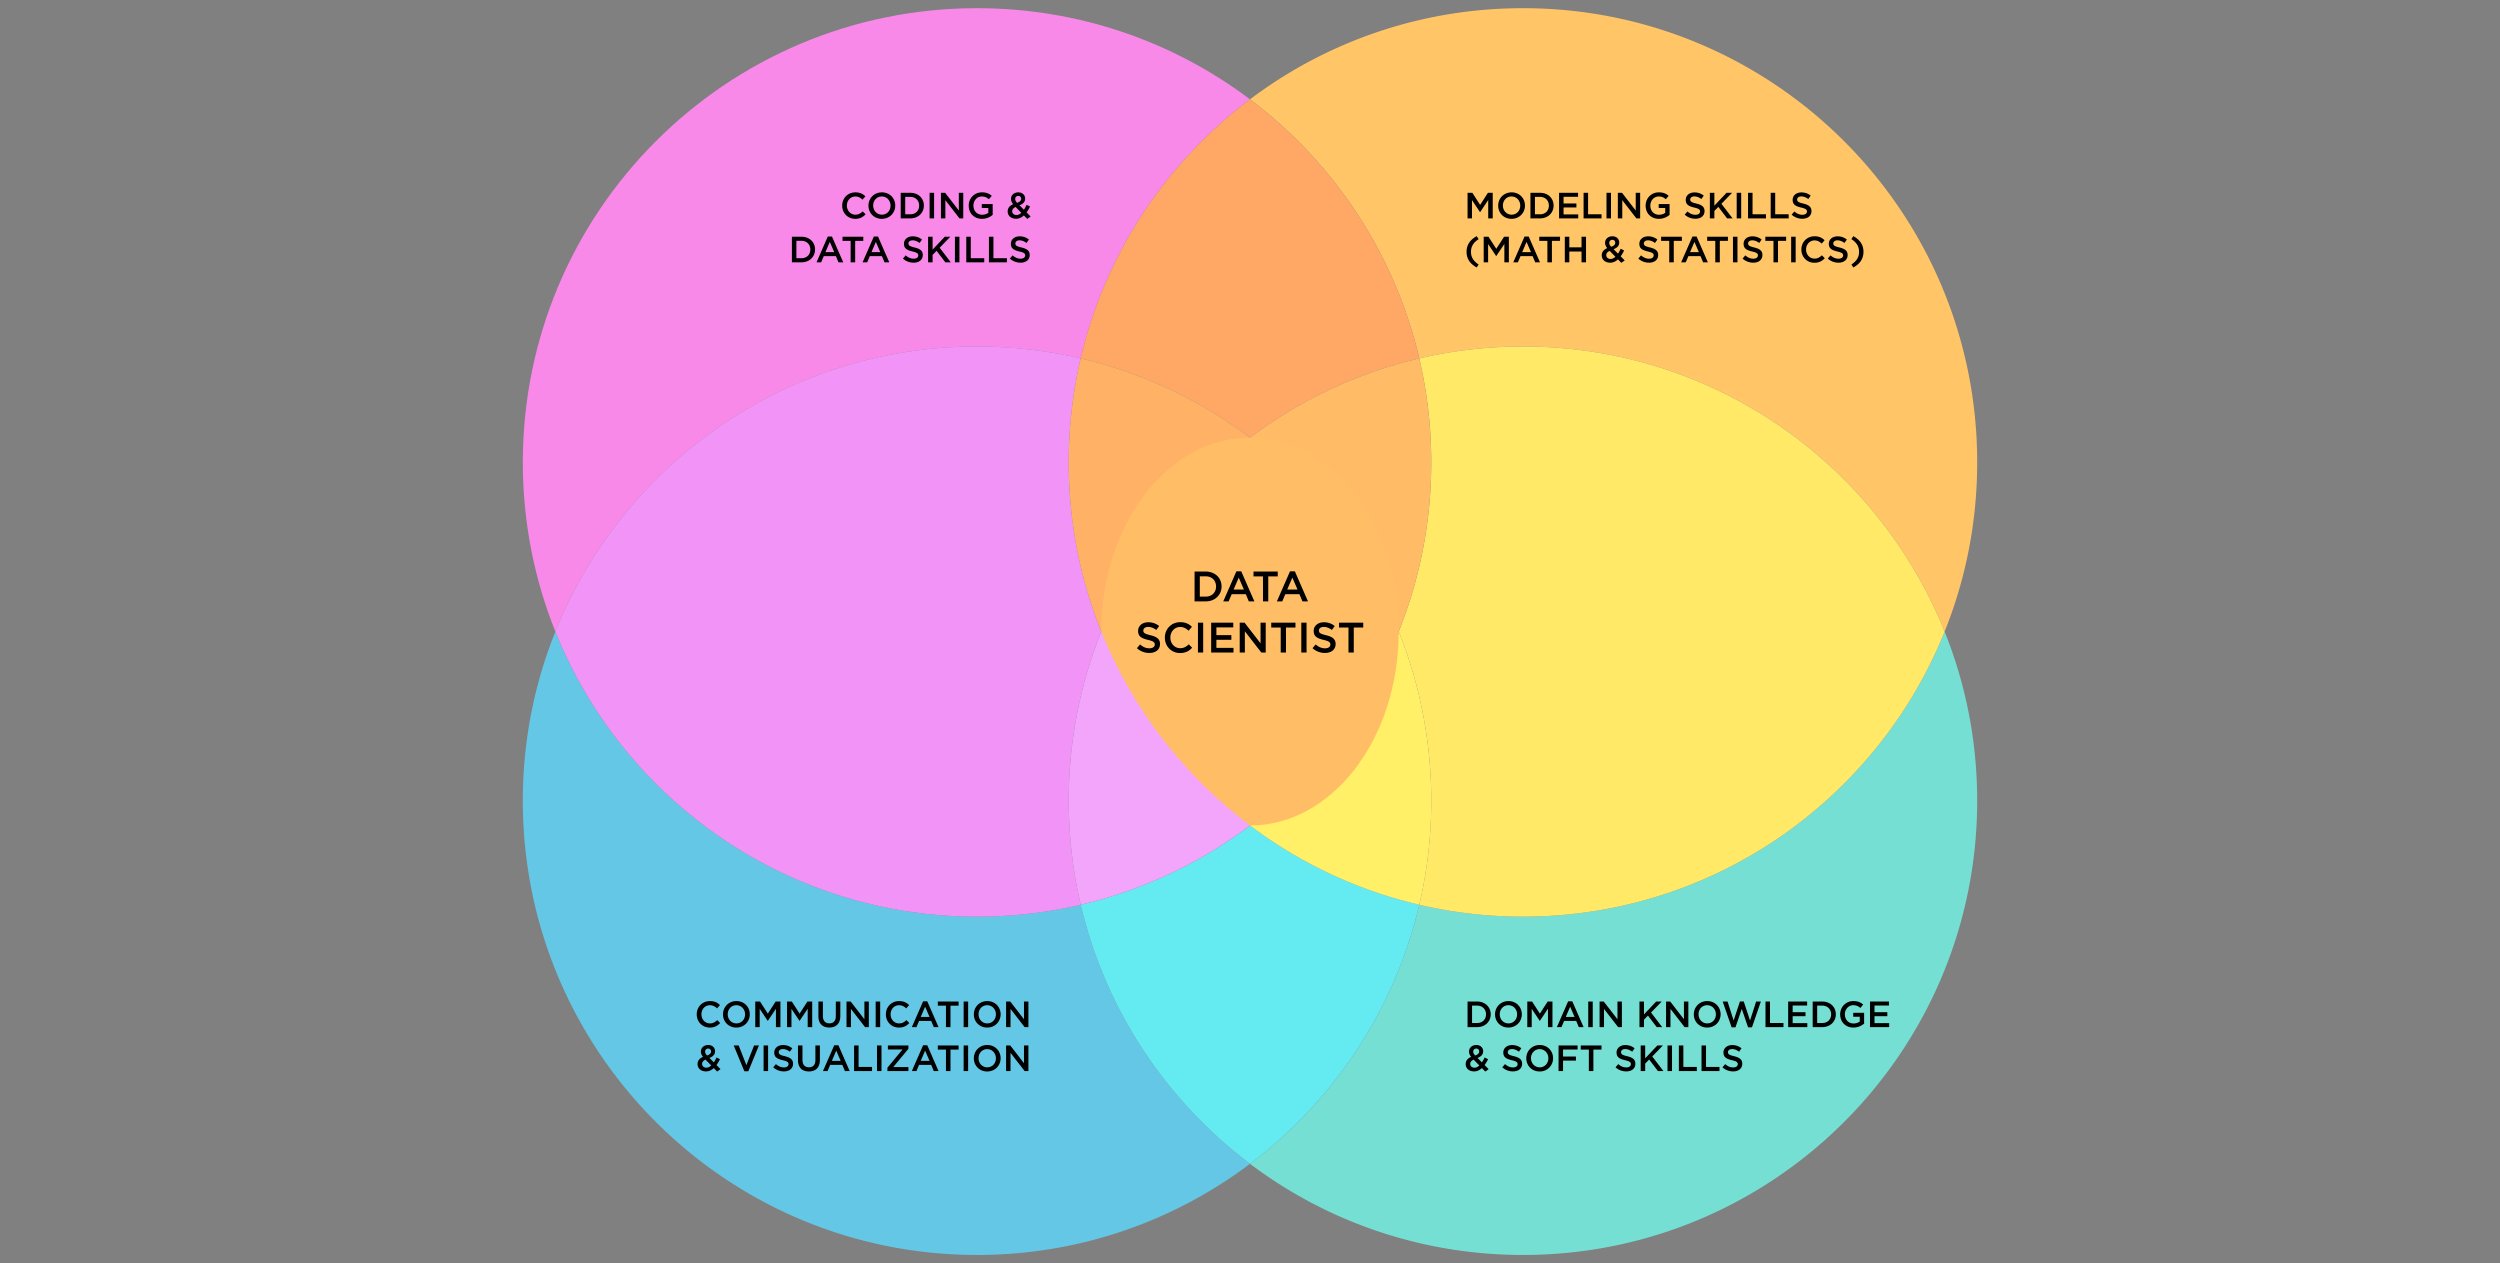 <svg xmlns="http://www.w3.org/2000/svg" width="819.609" height="414.12"><rect width="100%" height="100%" fill="#808080" stroke="none"/><path d="M499.293 300.518a149.341 149.341 0 0 1-33.989-3.901c-8.074 34.461-28.114 64.311-55.5 84.933 24.913 18.759 55.9 29.883 89.488 29.883 82.244 0 148.916-66.672 148.916-148.916 0-19.602-3.795-38.316-10.678-55.458-21.995 54.778-75.595 93.459-138.237 93.459z" fill="#75dfd3"/><path d="M354.305 296.618a149.334 149.334 0 0 1-33.989 3.901c-62.642 0-116.242-38.682-138.238-93.458-6.883 17.141-10.678 35.855-10.678 55.458 0 82.244 66.672 148.916 148.916 148.916 33.588 0 64.576-11.124 89.488-29.883-27.385-20.623-47.425-50.474-55.499-84.934z" fill="#64c7e5"/><path d="M465.304 296.618c-20.44-4.772-39.26-13.754-55.5-25.982-16.239 12.228-35.06 21.21-55.5 25.982 8.074 34.461 28.114 64.311 55.5 84.933 27.387-20.622 47.427-50.473 55.5-84.933z" fill="#64eaf1"/><path d="M320.316 113.601c11.694 0 23.071 1.352 33.989 3.901 8.074-34.461 28.114-64.311 55.5-84.933-24.913-18.759-55.901-29.883-89.489-29.883-82.244 0-148.916 66.672-148.916 148.916 0 19.602 3.795 38.316 10.678 55.458 21.996-54.777 75.597-93.459 138.238-93.459z" fill="#f889e8"/><path d="M320.316 300.518c11.694 0 23.071-1.352 33.989-3.901a149.317 149.317 0 0 1-3.928-34.1c0-19.602 3.795-38.316 10.678-55.458-6.883-17.141-10.678-35.855-10.678-55.458 0-11.734 1.362-23.149 3.928-34.1a149.334 149.334 0 0 0-33.989-3.901c-62.642 0-116.242 38.682-138.238 93.458 21.996 54.779 75.597 93.46 138.238 93.46z" fill="#f294f7"/><path d="M465.304 117.502a149.334 149.334 0 0 1 33.989-3.901c62.642 0 116.242 38.682 138.238 93.458 6.883-17.141 10.678-35.855 10.678-55.458 0-82.244-66.672-148.916-148.916-148.916-33.588 0-64.575 11.124-89.488 29.883 27.386 20.623 47.426 50.473 55.499 84.934z" fill="#ffc567"/><path d="M499.293 113.601a149.341 149.341 0 0 0-33.989 3.901 149.317 149.317 0 0 1 3.928 34.1c0 19.602-3.795 38.316-10.678 55.458 6.883 17.141 10.678 35.855 10.678 55.458 0 11.734-1.362 23.149-3.928 34.1a149.334 149.334 0 0 0 33.989 3.901c62.642 0 116.242-38.682 138.238-93.458-21.996-54.778-75.596-93.46-138.238-93.46z" fill="#ffe967"/><path d="M458.554 207.06c-10.202 25.406-27.2 47.349-48.749 63.575 16.239 12.228 35.059 21.21 55.5 25.982a149.317 149.317 0 0 0 3.928-34.1c-.001-19.602-3.796-38.316-10.679-55.457z" fill="#fff067"/><path d="M354.305 117.502c20.44 4.772 39.26 13.754 55.5 25.982 16.239-12.228 35.059-21.21 55.5-25.982-8.074-34.461-28.114-64.311-55.5-84.933-27.386 20.622-47.426 50.472-55.5 84.933z" fill="#ffa866"/><path d="M458.554 207.06c6.883-17.141 10.678-35.855 10.678-55.458 0-11.734-1.362-23.149-3.928-34.1-20.44 4.772-39.26 13.754-55.5 25.982 21.551 16.227 38.548 38.17 48.75 63.576z" fill="#fb6"/><path d="M409.805 143.484c-16.239-12.228-35.06-21.21-55.5-25.982a149.317 149.317 0 0 0-3.928 34.1c0 19.602 3.795 38.316 10.678 55.458 10.202-25.406 27.2-47.349 48.75-63.576z" fill="#ffb266"/><ellipse cx="409.805" cy="207.06" rx="48.749" ry="63.575" fill="#ffbe66"/><path d="M361.055 207.06c-6.883 17.141-10.678 35.855-10.678 55.458 0 11.734 1.362 23.149 3.928 34.1 20.44-4.772 39.26-13.754 55.5-25.982-21.55-16.228-38.548-38.17-48.75-63.576z" fill="#f2a5fb"/><path d="M391.632 187.377h3.648c3.074 0 5.199 2.11 5.199 4.864v.028c0 2.753-2.125 4.892-5.199 4.892h-3.648v-9.784zm1.72 1.565v6.653h1.929c2.055 0 3.396-1.384 3.396-3.299v-.027c0-1.915-1.342-3.327-3.396-3.327h-1.929zM405.342 187.307h1.593l4.305 9.854h-1.816l-.992-2.362h-4.627l-1.006 2.362h-1.762l4.305-9.854zm2.46 5.968l-1.691-3.913-1.678 3.913h3.369zM414.061 188.97h-3.103v-1.594h7.938v1.594h-3.103v8.19h-1.733v-8.19zM422.92 187.307h1.593l4.305 9.854h-1.816l-.992-2.362h-4.627l-1.006 2.362h-1.762l4.305-9.854zm2.46 5.968l-1.691-3.913-1.678 3.913h3.369zM372.726 212.504l1.035-1.229c.936.811 1.887 1.271 3.089 1.271 1.062 0 1.732-.503 1.732-1.229v-.028c0-.699-.391-1.076-2.208-1.496-2.083-.503-3.257-1.117-3.257-2.921v-.027c0-1.678 1.397-2.838 3.341-2.838 1.426 0 2.558.434 3.55 1.23l-.922 1.3c-.881-.657-1.762-1.007-2.656-1.007-1.006 0-1.593.518-1.593 1.16v.028c0 .755.447 1.09 2.334 1.537 2.068.503 3.131 1.244 3.131 2.865v.028c0 1.831-1.439 2.921-3.494 2.921a6.028 6.028 0 0 1-4.082-1.565zM381.893 209.065v-.027c0-2.782 2.083-5.061 5.046-5.061 1.804 0 2.894.63 3.83 1.524l-1.104 1.271c-.782-.727-1.621-1.216-2.739-1.216-1.859 0-3.229 1.537-3.229 3.452v.028c0 1.914 1.355 3.466 3.229 3.466 1.202 0 1.971-.476 2.81-1.258l1.104 1.118c-1.02 1.062-2.138 1.733-3.969 1.733-2.853.002-4.978-2.22-4.978-5.03zM392.736 204.145h1.72v9.784h-1.72v-9.784zM397.068 204.145h7.254v1.538h-5.534v2.544h4.905v1.537h-4.905v2.628h5.604v1.537h-7.324v-9.784zM406.431 204.145h1.594l5.241 6.766v-6.766h1.691v9.784h-1.439l-5.396-6.961v6.961h-1.691v-9.784zM419.874 205.739h-3.104v-1.594h7.939v1.594h-3.103v8.19h-1.733v-8.19zM426.622 204.145h1.72v9.784h-1.72v-9.784zM430.297 212.504l1.035-1.229c.937.811 1.887 1.271 3.089 1.271 1.062 0 1.732-.503 1.732-1.229v-.028c0-.699-.391-1.076-2.208-1.496-2.083-.503-3.257-1.117-3.257-2.921v-.027c0-1.678 1.397-2.838 3.341-2.838 1.426 0 2.558.434 3.55 1.23l-.922 1.3c-.881-.657-1.762-1.007-2.656-1.007-1.006 0-1.593.518-1.593 1.16v.028c0 .755.447 1.09 2.334 1.537 2.068.503 3.131 1.244 3.131 2.865v.028c0 1.831-1.439 2.921-3.494 2.921a6.03 6.03 0 0 1-4.082-1.565zM442.092 205.739h-3.103v-1.594h7.938v1.594h-3.103v8.19h-1.733v-8.19z"/><g><path d="M481.128 63.204h1.571l2.555 3.97 2.555-3.97h1.571V71.6h-1.476v-6.021l-2.65 3.958h-.048l-2.627-3.935V71.6h-1.451v-8.396zM491.173 67.426v-.023c0-2.363 1.822-4.342 4.401-4.342 2.578 0 4.377 1.955 4.377 4.317v.024c0 2.362-1.822 4.341-4.401 4.341-2.578 0-4.377-1.954-4.377-4.317zm7.231 0v-.023c0-1.632-1.188-2.986-2.854-2.986s-2.83 1.331-2.83 2.962v.024c0 1.631 1.188 2.974 2.854 2.974s2.83-1.32 2.83-2.951zM501.744 63.204h3.131c2.639 0 4.461 1.812 4.461 4.174v.024c0 2.362-1.822 4.197-4.461 4.197h-3.131v-8.395zm1.476 1.344v5.708h1.655c1.763 0 2.914-1.187 2.914-2.83v-.023c0-1.644-1.151-2.854-2.914-2.854h-1.655zM511.128 63.204h6.225v1.319h-4.749v2.183h4.21v1.319h-4.21v2.255h4.81v1.32h-6.285v-8.396zM519.168 63.204h1.476v7.052h4.413V71.6h-5.889v-8.396zM526.68 63.204h1.476V71.6h-1.476v-8.396zM530.399 63.204h1.367l4.498 5.805v-5.805h1.451V71.6h-1.235l-4.63-5.973V71.6h-1.451v-8.396zM539.508 67.426v-.023c0-2.352 1.799-4.342 4.329-4.342 1.463 0 2.363.407 3.227 1.139l-.936 1.116c-.647-.552-1.283-.899-2.351-.899-1.548 0-2.723 1.354-2.723 2.962v.024c0 1.727 1.14 2.998 2.854 2.998.791 0 1.511-.252 2.026-.636v-1.571h-2.146V66.91h3.574v3.526a5.357 5.357 0 0 1-3.502 1.307c-2.626 0-4.352-1.87-4.352-4.317zM552.323 70.376l.888-1.055c.804.695 1.619 1.091 2.65 1.091.911 0 1.487-.432 1.487-1.056v-.023c0-.6-.336-.924-1.895-1.283-1.787-.432-2.795-.96-2.795-2.507v-.024c0-1.438 1.199-2.435 2.866-2.435 1.224 0 2.195.372 3.047 1.056l-.792 1.115c-.756-.563-1.511-.863-2.278-.863-.864 0-1.367.443-1.367.995v.024c0 .647.384.936 2.003 1.319 1.774.432 2.687 1.067 2.687 2.458v.024c0 1.571-1.235 2.507-2.999 2.507a5.165 5.165 0 0 1-3.502-1.343zM560.567 63.204h1.476v4.222l3.994-4.222h1.822l-3.502 3.61 3.658 4.785h-1.799l-2.866-3.778-1.308 1.344V71.6h-1.476v-8.396zM569.363 63.204h1.476V71.6h-1.476v-8.396zM573.083 63.204h1.476v7.052h4.413V71.6h-5.889v-8.396zM580.511 63.204h1.476v7.052h4.413V71.6h-5.889v-8.396zM587.375 70.376l.888-1.055c.804.695 1.619 1.091 2.65 1.091.911 0 1.487-.432 1.487-1.056v-.023c0-.6-.336-.924-1.896-1.283-1.786-.432-2.794-.96-2.794-2.507v-.024c0-1.438 1.199-2.435 2.866-2.435 1.224 0 2.195.372 3.047 1.056l-.792 1.115c-.756-.563-1.511-.863-2.278-.863-.864 0-1.367.443-1.367.995v.024c0 .647.384.936 2.003 1.319 1.774.432 2.687 1.067 2.687 2.458v.024c0 1.571-1.235 2.507-2.999 2.507a5.165 5.165 0 0 1-3.502-1.343zM480.805 82.558c0-2.267 1.139-3.934 3.322-5.133l.636.972c-1.703 1.127-2.507 2.374-2.507 4.161s.804 3.022 2.507 4.162l-.636.972c-2.184-1.2-3.322-2.868-3.322-5.134zM486.42 77.605h1.571l2.555 3.97 2.555-3.97h1.571V86h-1.476v-6.02l-2.65 3.958h-.048l-2.627-3.935V86h-1.451v-8.395zM499.811 77.545h1.367L504.872 86h-1.56l-.852-2.027h-3.97L497.628 86h-1.512l3.695-8.455zm2.111 5.121l-1.451-3.358-1.439 3.358h2.89zM507.299 78.972h-2.663v-1.367h6.812v1.367h-2.662V86h-1.487v-7.028zM513.012 77.605h1.476v3.49h4.006v-3.49h1.475V86h-1.475v-3.538h-4.006V86h-1.476v-8.395zM530.434 85.029c-.72.672-1.56 1.092-2.567 1.092-1.57 0-2.746-.947-2.746-2.398v-.024c0-1.079.636-1.859 1.787-2.351-.479-.611-.695-1.14-.695-1.751v-.024c0-1.127.911-2.11 2.41-2.11 1.331 0 2.23.899 2.23 2.026v.024c0 1.104-.731 1.763-1.847 2.183l1.439 1.463c.323-.479.623-1.031.899-1.619l1.115.588c-.336.672-.707 1.331-1.14 1.907l1.332 1.343-1.104.792-1.113-1.141zm-.84-.864l-1.871-1.907c-.779.336-1.115.852-1.115 1.392v.023c0 .708.588 1.224 1.403 1.224.575 0 1.103-.276 1.583-.732zm-.048-4.569v-.024c0-.563-.396-.947-.947-.947-.601 0-1.008.42-1.008 1.008v.023c0 .42.168.731.636 1.247.863-.312 1.319-.707 1.319-1.307zM537.12 84.777l.888-1.055c.804.695 1.619 1.091 2.65 1.091.911 0 1.487-.432 1.487-1.056v-.023c0-.6-.336-.924-1.895-1.283-1.787-.432-2.795-.96-2.795-2.507v-.024c0-1.438 1.199-2.435 2.866-2.435 1.224 0 2.195.372 3.047 1.056l-.792 1.115c-.756-.563-1.511-.863-2.278-.863-.864 0-1.367.443-1.367.995v.024c0 .647.384.936 2.003 1.319 1.774.432 2.687 1.067 2.687 2.458v.024c0 1.571-1.235 2.507-2.999 2.507a5.175 5.175 0 0 1-3.502-1.343zM547.247 78.972h-2.663v-1.367h6.812v1.367h-2.662V86h-1.487v-7.028zM554.854 77.545h1.367L559.915 86h-1.56l-.852-2.027h-3.97L552.671 86h-1.512l3.695-8.455zm2.111 5.121l-1.451-3.358-1.439 3.358h2.89zM562.343 78.972h-2.663v-1.367h6.812v1.367h-2.662V86h-1.487v-7.028zM568.14 77.605h1.476V86h-1.476v-8.395zM571.296 84.777l.888-1.055c.804.695 1.619 1.091 2.65 1.091.911 0 1.487-.432 1.487-1.056v-.023c0-.6-.336-.924-1.895-1.283-1.787-.432-2.795-.96-2.795-2.507v-.024c0-1.438 1.199-2.435 2.866-2.435 1.224 0 2.195.372 3.047 1.056l-.792 1.115c-.756-.563-1.511-.863-2.278-.863-.864 0-1.367.443-1.367.995v.024c0 .647.384.936 2.003 1.319 1.774.432 2.687 1.067 2.687 2.458v.024c0 1.571-1.235 2.507-2.999 2.507a5.175 5.175 0 0 1-3.502-1.343zM581.423 78.972h-2.663v-1.367h6.812v1.367h-2.662V86h-1.487v-7.028zM587.219 77.605h1.476V86h-1.476v-8.395zM590.567 81.826v-.023c0-2.387 1.787-4.342 4.329-4.342 1.547 0 2.482.539 3.286 1.307l-.947 1.092c-.672-.624-1.392-1.043-2.351-1.043-1.596 0-2.771 1.318-2.771 2.962v.024c0 1.643 1.163 2.974 2.771 2.974 1.031 0 1.69-.407 2.41-1.079l.948.959c-.876.912-1.835 1.487-3.406 1.487-2.446 0-4.269-1.906-4.269-4.318zM599.231 84.777l.888-1.055c.804.695 1.619 1.091 2.65 1.091.911 0 1.487-.432 1.487-1.056v-.023c0-.6-.336-.924-1.895-1.283-1.787-.432-2.795-.96-2.795-2.507v-.024c0-1.438 1.199-2.435 2.866-2.435 1.224 0 2.195.372 3.047 1.056l-.792 1.115c-.756-.563-1.511-.863-2.278-.863-.864 0-1.367.443-1.367.995v.024c0 .647.384.936 2.003 1.319 1.774.432 2.687 1.067 2.687 2.458v.024c0 1.571-1.235 2.507-2.999 2.507a5.175 5.175 0 0 1-3.502-1.343zM606.972 86.72c1.702-1.14 2.506-2.375 2.506-4.162s-.804-3.034-2.506-4.161l.635-.972c2.184 1.199 3.322 2.866 3.322 5.133s-1.139 3.935-3.322 5.134l-.635-.972z"/></g><g><path d="M481.128 328.342h3.131c2.639 0 4.461 1.812 4.461 4.174v.024c0 2.362-1.822 4.197-4.461 4.197h-3.131v-8.395zm1.476 1.343v5.708h1.655c1.763 0 2.914-1.187 2.914-2.83v-.023c0-1.644-1.151-2.854-2.914-2.854h-1.655zM490.141 332.563v-.023c0-2.363 1.822-4.342 4.401-4.342 2.578 0 4.377 1.955 4.377 4.317v.024c0 2.362-1.822 4.341-4.401 4.341-2.579.001-4.377-1.953-4.377-4.317zm7.231 0v-.023c0-1.632-1.188-2.986-2.854-2.986s-2.83 1.331-2.83 2.962v.024c0 1.631 1.188 2.974 2.854 2.974s2.83-1.32 2.83-2.951zM500.712 328.342h1.571l2.555 3.97 2.555-3.97h1.571v8.396h-1.476v-6.021l-2.65 3.958h-.048l-2.627-3.935v5.997h-1.451v-8.395zM514.103 328.282h1.367l3.694 8.455h-1.56l-.852-2.027h-3.97l-.863 2.027h-1.512l3.696-8.455zm2.111 5.121l-1.451-3.358-1.439 3.358h2.89zM520.691 328.342h1.476v8.396h-1.476v-8.396zM524.411 328.342h1.367l4.498 5.805v-5.805h1.451v8.396h-1.235l-4.63-5.973v5.973h-1.451v-8.396zM537.49 328.342h1.476v4.222l3.994-4.222h1.822l-3.502 3.61 3.658 4.785h-1.799l-2.866-3.778-1.308 1.344v2.435h-1.476v-8.396zM546.202 328.342h1.367l4.498 5.805v-5.805h1.451v8.396h-1.235l-4.63-5.973v5.973h-1.451v-8.396zM555.311 332.563v-.023c0-2.363 1.822-4.342 4.401-4.342 2.578 0 4.377 1.955 4.377 4.317v.024c0 2.362-1.822 4.341-4.401 4.341-2.579.001-4.377-1.953-4.377-4.317zm7.231 0v-.023c0-1.632-1.188-2.986-2.854-2.986s-2.83 1.331-2.83 2.962v.024c0 1.631 1.188 2.974 2.854 2.974s2.83-1.32 2.83-2.951zM564.767 328.342h1.596l2.002 6.225 2.063-6.248h1.247l2.062 6.248 2.003-6.225h1.548l-2.915 8.455h-1.283l-2.062-6.032-2.062 6.032h-1.271l-2.928-8.455zM578.806 328.342h1.476v7.052h4.413v1.344h-5.889v-8.396zM586.233 328.342h6.225v1.319h-4.749v2.183h4.21v1.319h-4.21v2.255h4.81v1.319h-6.285v-8.395zM594.273 328.342h3.131c2.639 0 4.461 1.812 4.461 4.174v.024c0 2.362-1.822 4.197-4.461 4.197h-3.131v-8.395zm1.476 1.343v5.708h1.655c1.763 0 2.914-1.187 2.914-2.83v-.023c0-1.644-1.151-2.854-2.914-2.854h-1.655zM603.286 332.563v-.023c0-2.352 1.799-4.342 4.329-4.342 1.463 0 2.363.407 3.227 1.139l-.936 1.116c-.647-.552-1.283-.899-2.351-.899-1.548 0-2.723 1.354-2.723 2.962v.024c0 1.727 1.14 2.998 2.854 2.998.791 0 1.511-.252 2.026-.636v-1.571h-2.146v-1.283h3.574v3.526a5.357 5.357 0 0 1-3.502 1.307c-2.625 0-4.352-1.871-4.352-4.318zM613.065 328.342h6.225v1.319h-4.749v2.183h4.21v1.319h-4.21v2.255h4.81v1.319h-6.285v-8.395zM485.83 350.166c-.72.672-1.56 1.092-2.567 1.092-1.57 0-2.746-.947-2.746-2.398v-.024c0-1.079.636-1.859 1.787-2.351-.479-.611-.695-1.14-.695-1.751v-.024c0-1.127.911-2.11 2.41-2.11 1.331 0 2.23.899 2.23 2.026v.024c0 1.104-.731 1.763-1.847 2.183l1.439 1.463c.323-.479.623-1.031.899-1.619l1.115.588c-.336.672-.707 1.331-1.14 1.907l1.332 1.343-1.104.792-1.113-1.141zm-.84-.864l-1.871-1.907c-.779.336-1.115.852-1.115 1.392v.023c0 .708.588 1.224 1.403 1.224.575 0 1.104-.275 1.583-.732zm-.048-4.569v-.024c0-.563-.396-.947-.947-.947-.601 0-1.008.42-1.008 1.008v.023c0 .42.168.731.636 1.247.863-.312 1.319-.707 1.319-1.307zM492.516 349.914l.888-1.055c.804.695 1.619 1.091 2.65 1.091.911 0 1.487-.432 1.487-1.056v-.023c0-.6-.336-.924-1.896-1.283-1.786-.432-2.794-.96-2.794-2.507v-.024c0-1.438 1.199-2.435 2.866-2.435 1.224 0 2.195.372 3.047 1.056l-.792 1.115c-.756-.563-1.511-.863-2.278-.863-.864 0-1.367.443-1.367.995v.024c0 .647.384.936 2.003 1.319 1.774.432 2.687 1.067 2.687 2.458v.024c0 1.571-1.235 2.507-2.999 2.507a5.167 5.167 0 0 1-3.502-1.343zM500.388 346.964v-.023c0-2.363 1.822-4.342 4.401-4.342 2.578 0 4.377 1.955 4.377 4.317v.024c0 2.362-1.822 4.341-4.401 4.341-2.578 0-4.377-1.954-4.377-4.317zm7.231 0v-.023c0-1.632-1.188-2.986-2.854-2.986s-2.83 1.331-2.83 2.962v.024c0 1.631 1.188 2.974 2.854 2.974s2.83-1.321 2.83-2.951zM510.959 342.742h6.249v1.344h-4.773v2.29h4.233v1.344h-4.233v3.418h-1.476v-8.396zM520.895 344.109h-2.663v-1.367h6.812v1.367h-2.662v7.028h-1.487v-7.028zM529.644 349.914l.888-1.055c.804.695 1.619 1.091 2.65 1.091.911 0 1.487-.432 1.487-1.056v-.023c0-.6-.336-.924-1.895-1.283-1.787-.432-2.795-.96-2.795-2.507v-.024c0-1.438 1.199-2.435 2.866-2.435 1.224 0 2.195.372 3.047 1.056l-.792 1.115c-.756-.563-1.511-.863-2.278-.863-.864 0-1.367.443-1.367.995v.024c0 .647.384.936 2.003 1.319 1.774.432 2.687 1.067 2.687 2.458v.024c0 1.571-1.235 2.507-2.999 2.507a5.167 5.167 0 0 1-3.502-1.343zM537.887 342.742h1.476v4.222l3.994-4.222h1.822l-3.502 3.61 3.658 4.785h-1.799l-2.866-3.778-1.308 1.344v2.435h-1.476v-8.396zM546.683 342.742h1.476v8.396h-1.476v-8.396zM550.402 342.742h1.476v7.052h4.413v1.344h-5.889v-8.396zM557.83 342.742h1.476v7.052h4.413v1.344h-5.889v-8.396zM564.694 349.914l.888-1.055c.804.695 1.619 1.091 2.65 1.091.911 0 1.487-.432 1.487-1.056v-.023c0-.6-.336-.924-1.895-1.283-1.787-.432-2.795-.96-2.795-2.507v-.024c0-1.438 1.199-2.435 2.866-2.435 1.224 0 2.195.372 3.047 1.056l-.792 1.115c-.756-.563-1.511-.863-2.278-.863-.864 0-1.367.443-1.367.995v.024c0 .647.384.936 2.003 1.319 1.774.432 2.687 1.067 2.687 2.458v.024c0 1.571-1.235 2.507-2.999 2.507a5.17 5.17 0 0 1-3.502-1.343z"/></g><g><path d="M276.106 67.426v-.023c0-2.387 1.787-4.342 4.329-4.342 1.547 0 2.482.539 3.286 1.307l-.947 1.092c-.672-.624-1.392-1.043-2.351-1.043-1.596 0-2.771 1.318-2.771 2.962v.024c0 1.643 1.163 2.974 2.771 2.974 1.031 0 1.69-.407 2.41-1.079l.948.959c-.876.912-1.835 1.487-3.406 1.487-2.447-.001-4.269-1.907-4.269-4.318zM284.722 67.426v-.023c0-2.363 1.822-4.342 4.401-4.342 2.578 0 4.377 1.955 4.377 4.317v.024c0 2.362-1.822 4.341-4.401 4.341-2.578 0-4.377-1.954-4.377-4.317zm7.232 0v-.023c0-1.632-1.188-2.986-2.854-2.986s-2.83 1.331-2.83 2.962v.024c0 1.631 1.188 2.974 2.854 2.974s2.83-1.32 2.83-2.951zM295.292 63.204h3.131c2.639 0 4.461 1.812 4.461 4.174v.024c0 2.362-1.822 4.197-4.461 4.197h-3.131v-8.395zm1.476 1.344v5.708h1.655c1.763 0 2.914-1.187 2.914-2.83v-.023c0-1.644-1.151-2.854-2.914-2.854h-1.655zM304.761 63.204h1.476V71.6h-1.476v-8.396zM308.481 63.204h1.367l4.498 5.805v-5.805h1.451V71.6h-1.235l-4.63-5.973V71.6h-1.451v-8.396zM317.59 67.426v-.023c0-2.352 1.799-4.342 4.329-4.342 1.463 0 2.363.407 3.227 1.139l-.936 1.116c-.647-.552-1.283-.899-2.351-.899-1.548 0-2.723 1.354-2.723 2.962v.024c0 1.727 1.14 2.998 2.854 2.998.791 0 1.511-.252 2.026-.636v-1.571h-2.146V66.91h3.574v3.526a5.357 5.357 0 0 1-3.502 1.307c-2.626 0-4.352-1.87-4.352-4.317zM335.671 70.628c-.72.672-1.56 1.092-2.567 1.092-1.57 0-2.746-.947-2.746-2.398v-.024c0-1.079.636-1.859 1.787-2.351-.479-.611-.695-1.14-.695-1.751v-.024c0-1.127.911-2.11 2.41-2.11 1.331 0 2.23.899 2.23 2.026v.024c0 1.104-.731 1.763-1.847 2.183l1.439 1.463c.323-.479.623-1.031.899-1.619l1.115.588c-.336.672-.708 1.331-1.14 1.907l1.332 1.343-1.104.792-1.113-1.141zm-.84-.863l-1.871-1.907c-.779.336-1.115.852-1.115 1.392v.023c0 .708.588 1.224 1.403 1.224.575-.001 1.104-.276 1.583-.732zm-.048-4.569v-.024c0-.563-.396-.947-.947-.947-.601 0-1.008.42-1.008 1.008v.023c0 .42.168.731.636 1.247.863-.312 1.319-.708 1.319-1.307zM259.618 77.605h3.131c2.639 0 4.461 1.812 4.461 4.174v.024c0 2.362-1.822 4.197-4.461 4.197h-3.131v-8.395zm1.475 1.343v5.708h1.655c1.763 0 2.914-1.187 2.914-2.83v-.023c0-1.644-1.151-2.854-2.914-2.854h-1.655zM271.388 77.545h1.367L276.45 86h-1.56l-.852-2.027h-3.97L269.206 86h-1.512l3.694-8.455zm2.112 5.121l-1.451-3.358-1.439 3.358h2.89zM278.877 78.972h-2.663v-1.367h6.812v1.367h-2.662V86h-1.487v-7.028zM286.484 77.545h1.367L291.545 86h-1.56l-.852-2.027h-3.97L284.301 86h-1.512l3.695-8.455zm2.111 5.121l-1.451-3.358-1.439 3.358h2.89zM296.026 84.777l.888-1.055c.804.695 1.619 1.091 2.65 1.091.911 0 1.487-.432 1.487-1.056v-.023c0-.6-.336-.924-1.895-1.283-1.787-.432-2.795-.96-2.795-2.507v-.024c0-1.438 1.199-2.435 2.866-2.435 1.224 0 2.195.372 3.047 1.056l-.792 1.115c-.756-.563-1.511-.863-2.278-.863-.864 0-1.367.443-1.367.995v.024c0 .647.384.936 2.003 1.319 1.774.432 2.687 1.067 2.687 2.458v.024c0 1.571-1.235 2.507-2.999 2.507a5.175 5.175 0 0 1-3.502-1.343zM304.269 77.605h1.476v4.222l3.995-4.222h1.822l-3.502 3.61L311.718 86h-1.799l-2.866-3.778-1.308 1.344V86h-1.476v-8.395zM313.065 77.605h1.476V86h-1.476v-8.395zM316.786 77.605h1.476v7.052h4.413V86h-5.889v-8.395zM324.214 77.605h1.476v7.052h4.413V86h-5.889v-8.395zM331.078 84.777l.888-1.055c.804.695 1.619 1.091 2.65 1.091.911 0 1.487-.432 1.487-1.056v-.023c0-.6-.336-.924-1.896-1.283-1.786-.432-2.794-.96-2.794-2.507v-.024c0-1.438 1.199-2.435 2.866-2.435 1.224 0 2.195.372 3.047 1.056l-.792 1.115c-.756-.563-1.511-.863-2.278-.863-.864 0-1.367.443-1.367.995v.024c0 .647.384.936 2.003 1.319 1.774.432 2.687 1.067 2.687 2.458v.024c0 1.571-1.235 2.507-2.999 2.507a5.175 5.175 0 0 1-3.502-1.343z"/></g><g><path d="M228.418 332.563v-.023c0-2.387 1.787-4.342 4.33-4.342 1.547 0 2.483.539 3.287 1.307l-.948 1.092c-.671-.624-1.391-1.043-2.35-1.043-1.595 0-2.771 1.318-2.771 2.962v.024c0 1.643 1.163 2.974 2.771 2.974 1.031 0 1.691-.407 2.411-1.079l.947.959c-.875.912-1.835 1.487-3.406 1.487-2.447 0-4.271-1.907-4.271-4.318zM237.035 332.563v-.023c0-2.363 1.822-4.342 4.401-4.342 2.578 0 4.377 1.955 4.377 4.317v.024c0 2.362-1.822 4.341-4.401 4.341-2.579.001-4.377-1.953-4.377-4.317zm7.231 0v-.023c0-1.632-1.188-2.986-2.854-2.986s-2.83 1.331-2.83 2.962v.024c0 1.631 1.188 2.974 2.854 2.974s2.83-1.32 2.83-2.951zM247.606 328.342h1.571l2.555 3.97 2.555-3.97h1.571v8.396h-1.476v-6.021l-2.65 3.958h-.048l-2.627-3.935v5.997h-1.451v-8.395zM258.022 328.342h1.571l2.555 3.97 2.555-3.97h1.571v8.396h-1.476v-6.021l-2.65 3.958h-.048l-2.627-3.935v5.997h-1.451v-8.395zM268.306 333.175v-4.833h1.476v4.773c0 1.56.804 2.387 2.123 2.387 1.307 0 2.11-.779 2.11-2.327v-4.833h1.476v4.762c0 2.507-1.416 3.766-3.61 3.766-2.183-.001-3.575-1.26-3.575-3.695zM277.522 328.342h1.367l4.498 5.805v-5.805h1.451v8.396h-1.235l-4.63-5.973v5.973h-1.451v-8.396zM287.085 328.342h1.476v8.396h-1.476v-8.396zM290.434 332.563v-.023c0-2.387 1.787-4.342 4.329-4.342 1.547 0 2.482.539 3.286 1.307l-.947 1.092c-.672-.624-1.392-1.043-2.351-1.043-1.596 0-2.771 1.318-2.771 2.962v.024c0 1.643 1.163 2.974 2.771 2.974 1.031 0 1.69-.407 2.41-1.079l.948.959c-.876.912-1.835 1.487-3.406 1.487-2.447 0-4.269-1.907-4.269-4.318zM302.635 328.282h1.367l3.695 8.455h-1.56l-.852-2.027h-3.97l-.863 2.027h-1.512l3.695-8.455zm2.112 5.121l-1.451-3.358-1.439 3.358h2.89zM310.124 329.709h-2.663v-1.367h6.812v1.367h-2.662v7.028h-1.487v-7.028zM315.922 328.342h1.476v8.396h-1.476v-8.396zM319.27 332.563v-.023c0-2.363 1.822-4.342 4.401-4.342 2.578 0 4.377 1.955 4.377 4.317v.024c0 2.362-1.822 4.341-4.401 4.341-2.579.001-4.377-1.953-4.377-4.317zm7.231 0v-.023c0-1.632-1.188-2.986-2.854-2.986s-2.83 1.331-2.83 2.962v.024c0 1.631 1.188 2.974 2.854 2.974s2.83-1.32 2.83-2.951zM329.842 328.342h1.367l4.498 5.805v-5.805h1.451v8.396h-1.235l-4.63-5.973v5.973h-1.451v-8.396zM234.008 350.166c-.72.672-1.56 1.092-2.567 1.092-1.571 0-2.747-.947-2.747-2.398v-.024c0-1.079.636-1.859 1.787-2.351-.48-.611-.696-1.14-.696-1.751v-.024c0-1.127.912-2.11 2.411-2.11 1.332 0 2.23.899 2.23 2.026v.024c0 1.104-.731 1.763-1.847 2.183l1.439 1.463c.323-.479.623-1.031.899-1.619l1.115.588c-.336.672-.708 1.331-1.14 1.907l1.332 1.343-1.104.792-1.112-1.141zm-.84-.864l-1.871-1.907c-.78.336-1.115.852-1.115 1.392v.023c0 .708.587 1.224 1.403 1.224.576 0 1.103-.275 1.583-.732zm-.047-4.569v-.024c0-.563-.396-.947-.948-.947-.6 0-1.007.42-1.007 1.008v.023c0 .42.168.731.636 1.247.863-.312 1.319-.707 1.319-1.307zM240.538 342.742h1.632l2.53 6.452 2.519-6.452h1.595l-3.478 8.455h-1.308l-3.49-8.455zM250.341 342.742h1.476v8.396h-1.476v-8.396zM253.498 349.914l.888-1.055c.804.695 1.619 1.091 2.65 1.091.911 0 1.487-.432 1.487-1.056v-.023c0-.6-.336-.924-1.896-1.283-1.786-.432-2.794-.96-2.794-2.507v-.024c0-1.438 1.199-2.435 2.866-2.435 1.224 0 2.195.372 3.047 1.056l-.792 1.115c-.756-.563-1.511-.863-2.278-.863-.864 0-1.367.443-1.367.995v.024c0 .647.384.936 2.003 1.319 1.774.432 2.687 1.067 2.687 2.458v.024c0 1.571-1.235 2.507-2.999 2.507a5.167 5.167 0 0 1-3.502-1.343zM261.609 347.575v-4.833h1.476v4.773c0 1.56.804 2.387 2.123 2.387 1.307 0 2.11-.779 2.11-2.327v-4.833h1.476v4.762c0 2.507-1.416 3.766-3.61 3.766-2.184-.001-3.575-1.26-3.575-3.695zM273.5 342.682h1.367l3.694 8.455h-1.56l-.852-2.027h-3.97l-.863 2.027h-1.512l3.696-8.455zm2.111 5.121l-1.451-3.358-1.439 3.358h2.89zM280.004 342.742h1.476v7.052h4.413v1.344h-5.889v-8.396zM287.516 342.742h1.476v8.396h-1.476v-8.396zM290.936 350.046l4.953-5.996h-4.797v-1.308h6.729v1.092l-4.966 5.996h4.966v1.308h-6.885v-1.092zM302.634 342.682h1.367l3.695 8.455h-1.56l-.852-2.027h-3.97l-.863 2.027h-1.512l3.695-8.455zm2.112 5.121l-1.451-3.358-1.439 3.358h2.89zM310.123 344.109h-2.663v-1.367h6.812v1.367h-2.662v7.028h-1.487v-7.028zM315.92 342.742h1.476v8.396h-1.476v-8.396zM319.269 346.964v-.023c0-2.363 1.822-4.342 4.401-4.342 2.578 0 4.377 1.955 4.377 4.317v.024c0 2.362-1.822 4.341-4.401 4.341-2.579 0-4.377-1.954-4.377-4.317zm7.231 0v-.023c0-1.632-1.188-2.986-2.854-2.986s-2.83 1.331-2.83 2.962v.024c0 1.631 1.188 2.974 2.854 2.974s2.83-1.321 2.83-2.951zM329.84 342.742h1.367l4.498 5.805v-5.805h1.451v8.396h-1.235l-4.63-5.973v5.973h-1.451v-8.396z"/></g></svg>
